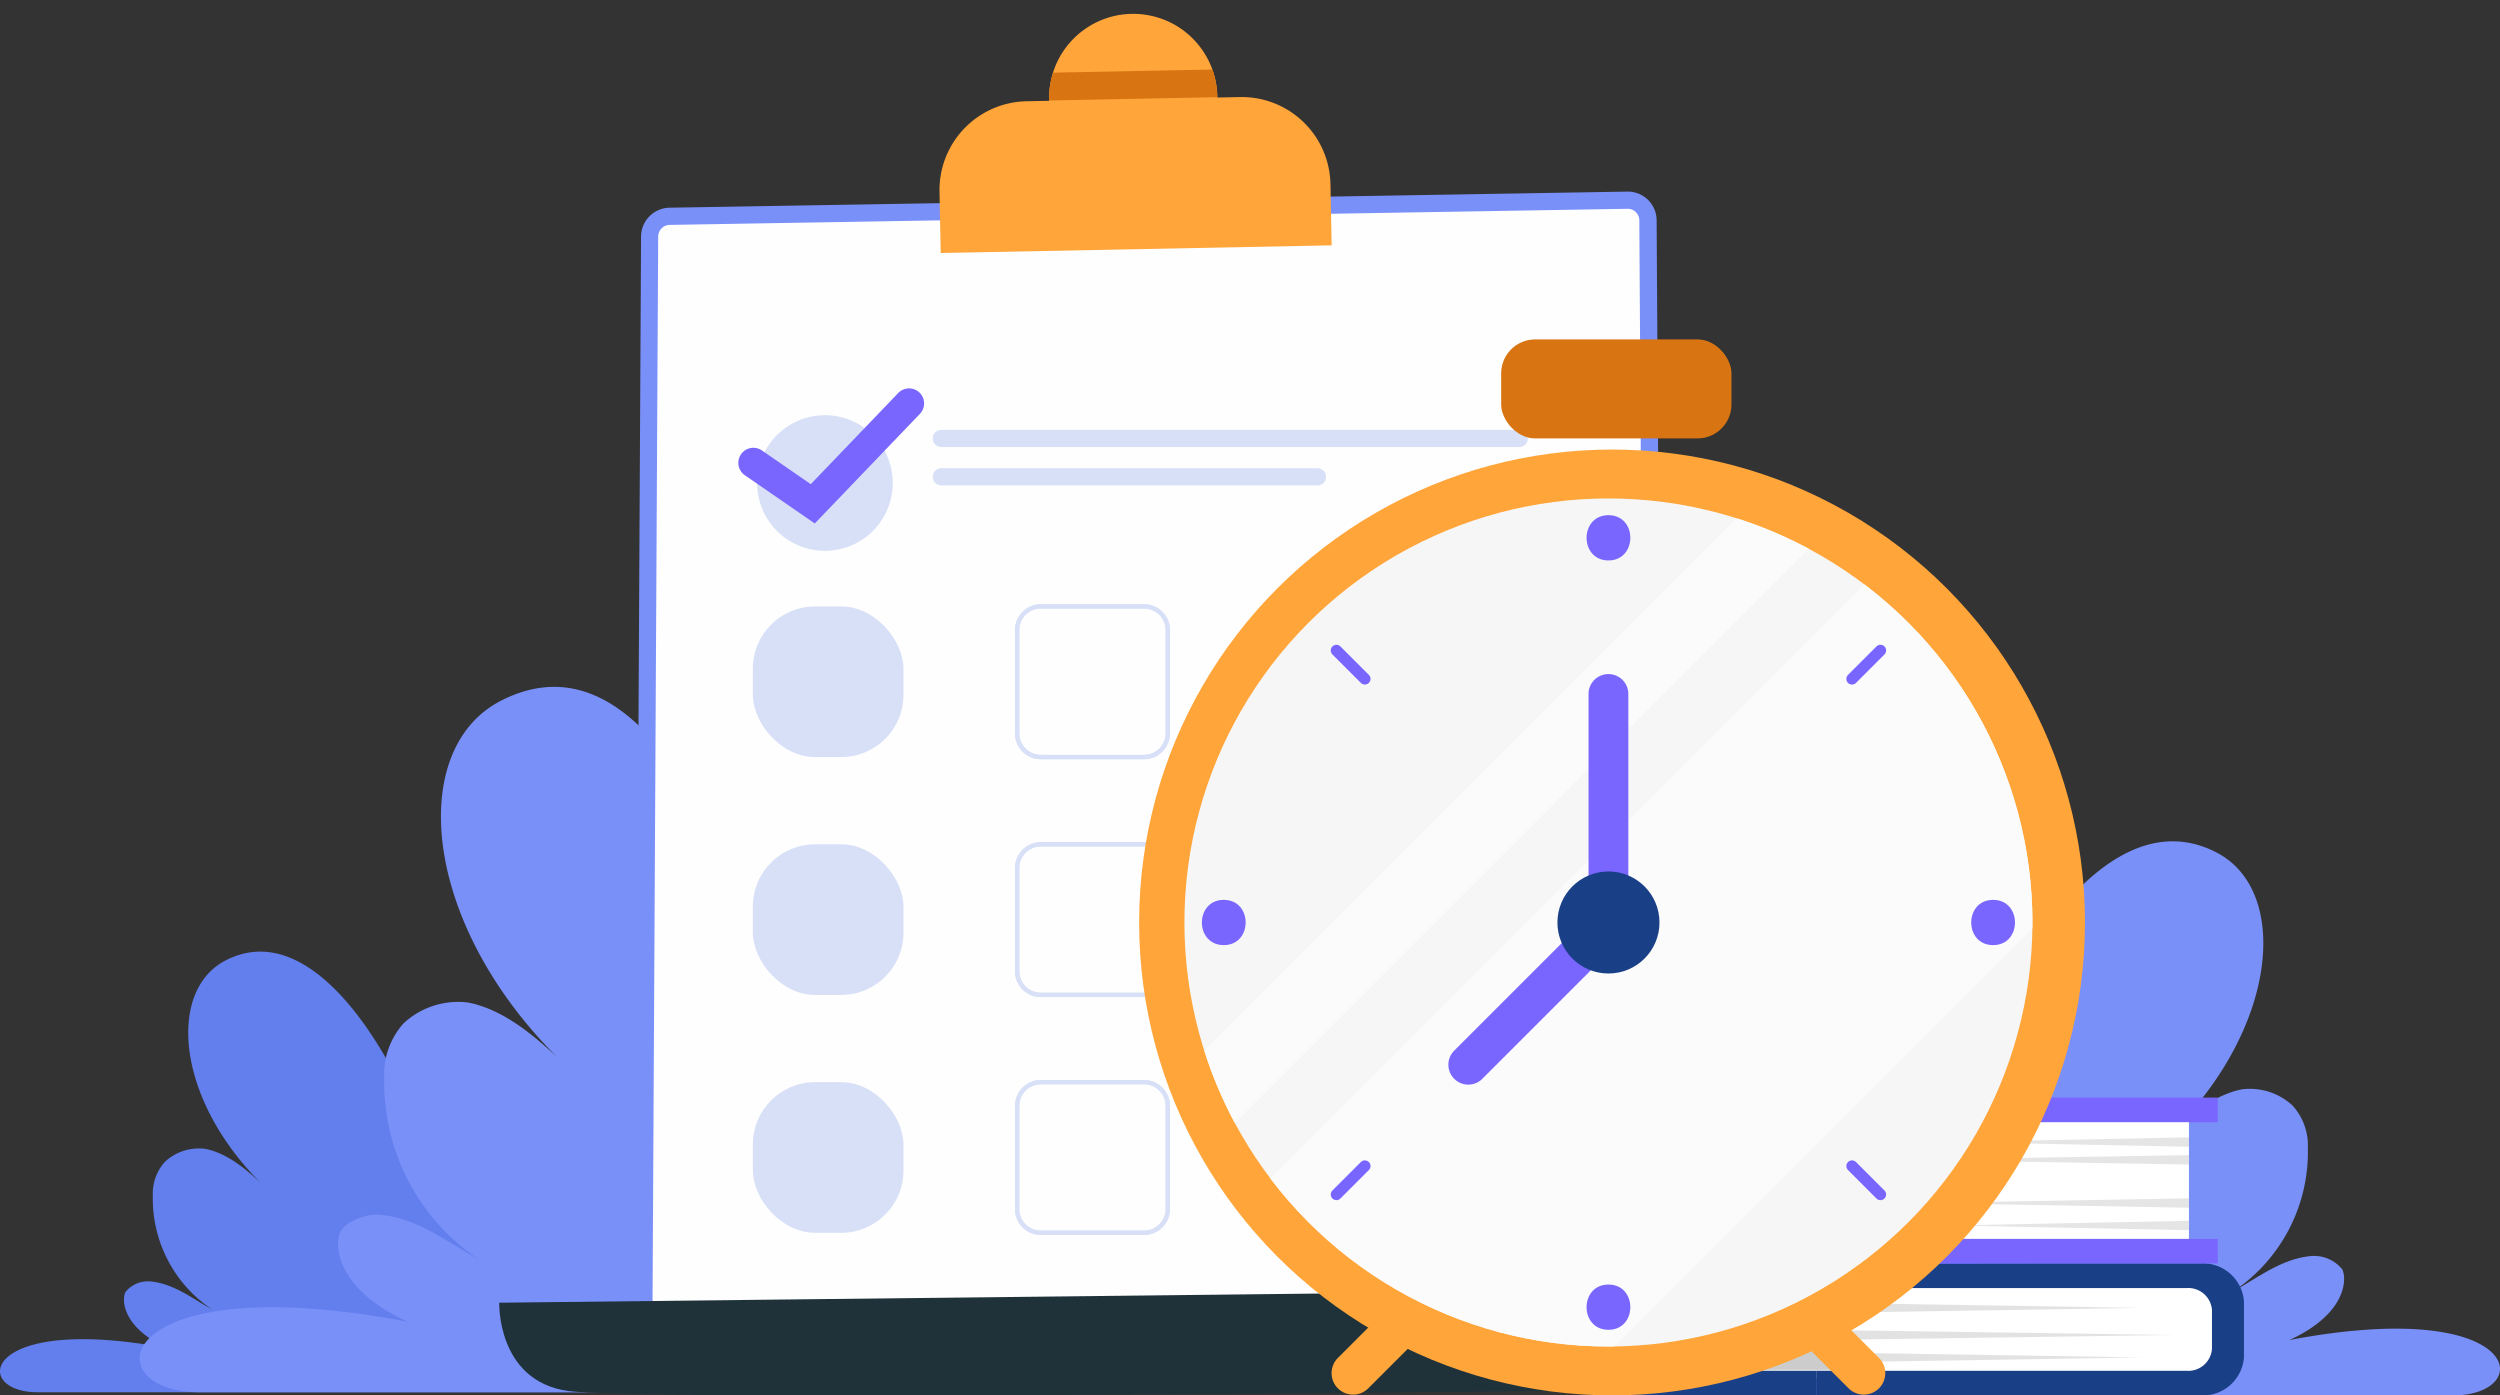 <svg xmlns="http://www.w3.org/2000/svg" xmlns:xlink="http://www.w3.org/1999/xlink" width="220.975" height="123.34" viewBox="0 0 220.975 123.34"><rect x="0" y="0" width="220.975" height="123.34" fill="#333333" stroke="none"/><defs><clipPath id="a"><ellipse cx="37.479" cy="37.48" rx="37.479" ry="37.48" fill="none"/></clipPath></defs><g transform="translate(-47.898 -99.268)"><g transform="translate(47.899 159.983)"><g transform="translate(0 23.397)"><path d="M99.7,359.553H51.212c-5.912,0-4.952-7.01,11.494-3.891-4.035-1.844-4.059-4.314-3.716-4.973a2.563,2.563,0,0,1,2.146-.936c2.092.179,3.68,1.462,5.513,2.486a11.77,11.77,0,0,1-5.243-10.067,4.18,4.18,0,0,1,1.071-2.99,4.423,4.423,0,0,1,3.565-1.143c2.219.44,4.1,2.224,5.724,3.8-8.287-7.622-9.24-17.711-3.935-20.451C76.761,316.772,84.477,334,84.965,336.76L99.7,359.553" transform="translate(-47.899 -320.604)" fill="#627fed"/></g><g transform="translate(12.344 0)"><path d="M148.232,321.382H85.686c-9.464,0-7.928-11.223,18.4-6.229-6.459-2.953-6.5-6.906-5.95-7.961.5-.969,2.348-1.592,3.436-1.5,3.349.287,5.891,2.34,8.825,3.979a18.844,18.844,0,0,1-8.393-16.118,6.693,6.693,0,0,1,1.715-4.787,7.08,7.08,0,0,1,5.706-1.83c3.553.705,6.56,3.561,9.164,6.079-13.266-12.2-14.794-28.355-6.3-32.741,14.3-7.384,22.446,20.424,23.227,24.848Z" transform="translate(-80.383 -259.036)" fill="#7a90f9"/></g><g transform="translate(155.843 13.649)"><path d="M457.994,343.929h60.965c7.433,0,6.227-8.815-14.452-4.893,5.073-2.319,5.1-5.425,4.673-6.253a3.222,3.222,0,0,0-2.7-1.177c-2.63.226-4.627,1.838-6.932,3.126a14.8,14.8,0,0,0,6.593-12.659,5.257,5.257,0,0,0-1.347-3.76,5.56,5.56,0,0,0-4.482-1.437c-2.791.554-5.153,2.8-7.2,4.775,10.42-9.584,11.619-22.271,4.949-25.716-11.231-5.8-20.932,15.859-21.546,19.334l-18.524,28.661" transform="translate(-457.994 -294.953)" fill="#7a90f9"/></g></g><g transform="translate(188.291 196.284)"><g transform="translate(0 14.661)"><rect width="33.208" height="8.653" transform="translate(22.692 1.505)" fill="#fff"/><rect width="20.785" height="8.653" transform="translate(22.693 10.158) rotate(180)" fill="#ededed"/><path d="M470.34,393.141v2.175h32.743a2.1,2.1,0,0,1,2.237,1.935v3.443a2.1,2.1,0,0,1-2.237,1.935H470.34V404.8h33.934a3.64,3.64,0,0,0,3.873-3.35v-4.963a3.64,3.64,0,0,0-3.873-3.35Z" transform="translate(-450.197 -393.141)" fill="#193f87"/><rect width="20.143" height="2.175" transform="translate(0 0)" fill="#193f87"/><rect width="20.143" height="2.175" transform="translate(0 9.488)" fill="#193f87"/><g transform="translate(1.908 3.93)"><path d="M20.785,1.093H0V-1.093H20.785Z" fill="#ccc"/><path d="M20.785,1.093H0V-1.093H20.785Z" transform="translate(0 2.393)" fill="#ccc"/><path d="M20.785,1.093H0V-1.093H20.785Z" transform="translate(0 4.377)" fill="#ccc"/></g><g transform="translate(22.692 3.514)"><path d="M503.28,402.8l-26.232.415v-.831Z" transform="translate(-477.048 -402.389)" fill="#e2e2e2"/><g transform="translate(0 2.393)"><path d="M505.989,409.1l-28.941.415v-.831Z" transform="translate(-477.048 -408.685)" fill="#e2e2e2"/></g><g transform="translate(0 4.377)"><path d="M503.28,414.323l-26.232.415v-.831Z" transform="translate(-477.048 -413.907)" fill="#e2e2e2"/></g></g></g><g transform="translate(5.048 0)"><path d="M7.13,0H29.454a0,0,0,0,1,0,0V14.661a0,0,0,0,1,0,0H7.129A7.129,7.129,0,0,1,0,7.531v-.4A7.13,7.13,0,0,1,7.13,0Z" transform="translate(0 0)" fill="#596fef"/><rect width="28.063" height="11.651" transform="translate(48.04 13.156) rotate(180)" fill="#fff"/><path d="M510.454,354.562v2.175h-27.6a2.1,2.1,0,0,0-2.237,1.935v6.441a2.1,2.1,0,0,0,2.237,1.935h27.6v2.175H481.665a3.64,3.64,0,0,1-3.873-3.35v-7.961a3.64,3.64,0,0,1,3.873-3.35Z" transform="translate(-459.864 -354.562)" fill="#7966ff"/><g transform="translate(22.587 3.514)"><g transform="translate(4.366)"><path d="M501.542,364.225l21.087-.415v.831Z" transform="translate(-501.542 -363.81)" fill="#e5e5e5"/></g><g transform="translate(0 1.571)"><path d="M490.052,368.359l25.454-.415v.831Z" transform="translate(-490.052 -367.944)" fill="#e5e5e5"/></g><g transform="translate(1.657 5.39)"><path d="M494.414,378.41l23.8-.415v.831Z" transform="translate(-494.414 -377.995)" fill="#e5e5e5"/></g><g transform="translate(4.366 7.375)"><path d="M501.542,383.633l21.087-.415v.831Z" transform="translate(-501.542 -383.218)" fill="#e5e5e5"/></g></g></g></g><g transform="translate(92.025 99.268)"><g transform="translate(12.037 16.935)"><path d="M199.946,147.257l84.663-1.423a1.788,1.788,0,0,1,1.821,1.777c.072,11.789.48,77.467.687,84.1.227,7.292,2.31,16.836-8.556,18.354-9.88,1.381-68.653-3.865-79.246-4.829a1.789,1.789,0,0,1-1.626-1.793l.5-94.406A1.791,1.791,0,0,1,199.946,147.257Z" transform="translate(-196.927 -145.073)" fill="#fefefe"/><path d="M272.127,249.813c-17.538,0-63.946-4.133-74.122-5.06a2.536,2.536,0,0,1-2.318-2.554l.5-94.406a2.565,2.565,0,0,1,2.508-2.537l84.663-1.423a2.549,2.549,0,0,1,2.594,2.532c.079,12.887.482,77.506.687,84.083.027.874.081,1.766.137,2.712.4,6.677.9,14.987-9.348,16.418A42.844,42.844,0,0,1,272.127,249.813ZM198.718,146.776h0A1.037,1.037,0,0,0,197.7,147.8l-.5,94.406a1.024,1.024,0,0,0,.936,1.032c11.494,1.046,69.321,6.2,79.072,4.834,8.853-1.237,8.441-8.143,8.041-14.822-.057-.957-.111-1.861-.139-2.755-.206-6.6-.609-71.231-.687-84.121a1.029,1.029,0,0,0-1.03-1.022h-.018Z" transform="translate(-195.687 -143.832)" fill="#7a90f9"/></g><g transform="translate(0 114.169)"><path d="M164.014,400.677s-.227,6.89,6.06,7.8,90.067-.032,90.067-.032-7.221-1.554-9.161-8.743Z" transform="translate(-164.013 -399.7)" fill="#1f323a"/></g><g transform="translate(21.136 34.33)"><g transform="translate(1.659 2.37)"><circle cx="5.994" cy="5.994" r="5.994" fill="#d8e0f7"/></g><g transform="translate(17.182 3.666)"><path d="M316.69,199.254H265.607a.76.76,0,0,0,0,1.52H316.69a.76.76,0,1,0,0-1.52Z" transform="translate(-264.847 -199.254)" fill="#d8e0f7"/><path d="M298.853,208.174H265.607a.76.76,0,0,0,0,1.52h33.246a.76.76,0,1,0,0-1.52Z" transform="translate(-264.847 -204.784)" fill="#d8e0f7"/></g><path d="M235.644,189.978a1.33,1.33,0,0,0-1.881.039l-7.727,8.055-4.319-2.979a1.33,1.33,0,1,0-1.51,2.19l6.182,4.263,9.293-9.689a1.33,1.33,0,0,0-.039-1.88Z" transform="translate(-219.633 -189.607)" fill="#7966ff"/></g><g transform="translate(22.416 53.603)"><rect width="13.315" height="13.315" rx="5.505" fill="#d8e0f7"/></g><g transform="translate(45.589 53.413)"><path d="M295.393,253.518h-9.131a2.284,2.284,0,0,1-2.282-2.282V242.1a2.285,2.285,0,0,1,2.282-2.282h9.131a2.285,2.285,0,0,1,2.282,2.282v9.131A2.285,2.285,0,0,1,295.393,253.518ZM286.262,240.2a1.9,1.9,0,0,0-1.9,1.9v9.131a1.9,1.9,0,0,0,1.9,1.9h9.131a1.9,1.9,0,0,0,1.9-1.9V242.1a1.9,1.9,0,0,0-1.9-1.9Z" transform="translate(-283.98 -239.823)" fill="#d8e0f7"/><path d="M295.393,253.518h-9.131a2.284,2.284,0,0,1-2.282-2.282V242.1a2.285,2.285,0,0,1,2.282-2.282h9.131a2.285,2.285,0,0,1,2.282,2.282v9.131A2.285,2.285,0,0,1,295.393,253.518ZM286.262,240.2a1.9,1.9,0,0,0-1.9,1.9v9.131a1.9,1.9,0,0,0,1.9,1.9h9.131a1.9,1.9,0,0,0,1.9-1.9V242.1a1.9,1.9,0,0,0-1.9-1.9Z" transform="translate(-283.98 -239.823)" fill="#d8e0f7"/></g><g transform="translate(22.416 74.627)"><rect width="13.315" height="13.315" rx="5.505" fill="#d8e0f7"/></g><g transform="translate(45.589 74.437)"><path d="M295.393,308.843h-9.131a2.285,2.285,0,0,1-2.282-2.282v-9.131a2.285,2.285,0,0,1,2.282-2.282h9.131a2.285,2.285,0,0,1,2.282,2.282v9.131A2.285,2.285,0,0,1,295.393,308.843Zm-9.131-13.316a1.9,1.9,0,0,0-1.9,1.9v9.131a1.9,1.9,0,0,0,1.9,1.9h9.131a1.9,1.9,0,0,0,1.9-1.9v-9.131a1.9,1.9,0,0,0-1.9-1.9Z" transform="translate(-283.98 -295.147)" fill="#d8e0f7"/><path d="M295.393,308.843h-9.131a2.285,2.285,0,0,1-2.282-2.282v-9.131a2.285,2.285,0,0,1,2.282-2.282h9.131a2.285,2.285,0,0,1,2.282,2.282v9.131A2.285,2.285,0,0,1,295.393,308.843Zm-9.131-13.316a1.9,1.9,0,0,0-1.9,1.9v9.131a1.9,1.9,0,0,0,1.9,1.9h9.131a1.9,1.9,0,0,0,1.9-1.9v-9.131a1.9,1.9,0,0,0-1.9-1.9Z" transform="translate(-283.98 -295.147)" fill="#d8e0f7"/></g><g transform="translate(22.416 95.652)"><rect width="13.315" height="13.315" rx="5.505" fill="#d8e0f7"/></g><g transform="translate(45.589 95.462)"><path d="M295.393,364.167h-9.131a2.285,2.285,0,0,1-2.282-2.282v-9.131a2.285,2.285,0,0,1,2.282-2.282h9.131a2.285,2.285,0,0,1,2.282,2.282v9.131A2.285,2.285,0,0,1,295.393,364.167Zm-9.131-13.315a1.9,1.9,0,0,0-1.9,1.9v9.131a1.9,1.9,0,0,0,1.9,1.9h9.131a1.9,1.9,0,0,0,1.9-1.9v-9.131a1.9,1.9,0,0,0-1.9-1.9Z" transform="translate(-283.98 -350.472)" fill="#d8e0f7"/><path d="M295.393,364.167h-9.131a2.285,2.285,0,0,1-2.282-2.282v-9.131a2.285,2.285,0,0,1,2.282-2.282h9.131a2.285,2.285,0,0,1,2.282,2.282v9.131A2.285,2.285,0,0,1,295.393,364.167Zm-9.131-13.315a1.9,1.9,0,0,0-1.9,1.9v9.131a1.9,1.9,0,0,0,1.9,1.9h9.131a1.9,1.9,0,0,0,1.9-1.9v-9.131a1.9,1.9,0,0,0-1.9-1.9Z" transform="translate(-283.98 -350.472)" fill="#d8e0f7"/></g><g transform="translate(38.762 0)"><g transform="translate(0 8.426)"><path d="M7.847,0H26.716a7.847,7.847,0,0,1,7.847,7.847v5.415a0,0,0,0,1,0,0H0a0,0,0,0,1,0,0V7.847A7.847,7.847,0,0,1,7.847,0Z" transform="translate(0 0.678) rotate(-1.124)" fill="#ffa539"/></g><g transform="translate(8.617)"><circle cx="7.435" cy="7.435" r="7.435" transform="translate(0 14.624) rotate(-79.568)" fill="#ffa539"/></g><g transform="translate(9.841 6.147)"><path d="M291.912,118.1c0,.027,0,.052.005.078l14.859-.291c0-.026,0-.052,0-.079a7.421,7.421,0,0,0-.44-2.366l-14.079.276A7.406,7.406,0,0,0,291.912,118.1Z" transform="translate(-291.91 -115.443)" fill="#d87512"/></g></g></g><g transform="translate(148.266 139.004)"><g transform="translate(0 0)"><path d="M472.174,406.736l-4.581-4.581a1.9,1.9,0,0,0-2.687,2.687l4.581,4.581a1.9,1.9,0,0,0,2.687-2.687Z" transform="translate(-406.455 -326.442)" fill="#ffa539"/><path d="M360.851,409.817l4.34-4.34a1.9,1.9,0,0,0-2.687-2.687l-4.34,4.34a1.9,1.9,0,0,0,2.687,2.687Z" transform="translate(-340.279 -326.836)" fill="#ffa539"/><circle cx="41.802" cy="41.802" r="41.802" transform="translate(0.32)" fill="#ffa539"/><rect width="20.356" height="8.75" rx="3" transform="translate(32.32 -9.735)" fill="#d87512"/><ellipse cx="37.479" cy="37.48" rx="37.479" ry="37.48" transform="translate(4.322 4.322)" fill="#f6f6f6"/><g transform="translate(4.322 4.322)" clip-path="url(#a)"><g transform="translate(-7.354 -18.279)"><rect width="107.753" height="6.404" transform="translate(0 76.197) rotate(-45.003)" fill="#fbfbfb"/></g><g transform="translate(-3.938 -4.584)"><rect width="107.754" height="32.024" transform="translate(0 76.194) rotate(-45)" fill="#fbfbfb"/></g></g><path d="M417.383,257.724v20.151a1.76,1.76,0,0,0,3.517,0V257.724a1.76,1.76,0,0,0-3.517,0Z" transform="translate(-377.34 -236.191)" fill="#7966ff"/><path d="M397.57,310.268l-12.413,12.413a1.76,1.76,0,0,0,2.487,2.487l12.413-12.414a1.76,1.76,0,0,0-2.487-2.487Z" transform="translate(-357.037 -269.5)" fill="#7966ff"/><path d="M473.292,257.231l-2.512,2.512a.5.5,0,0,0,.708.708L474,257.938a.5.5,0,0,0-.708-.708Z" transform="translate(-407.801 -239.826)" fill="#7966ff"/><path d="M367.922,362.6l-2.512,2.512a.5.5,0,0,0,.708.708l2.512-2.512a.5.5,0,0,0-.708-.708Z" transform="translate(-348.004 -299.622)" fill="#7966ff"/><path d="M474,365.113l-2.512-2.512a.5.5,0,0,0-.708.708l2.512,2.512a.5.5,0,0,0,.708-.708Z" transform="translate(-407.801 -299.622)" fill="#7966ff"/><path d="M368.63,259.743l-2.512-2.512a.5.5,0,0,0-.708.708l2.512,2.512a.5.5,0,0,0,.708-.708Z" transform="translate(-348.004 -239.826)" fill="#7966ff"/><path d="M419.474,391.821c2.576,0,2.58-4,0-4s-2.58,4,0,4Z" transform="translate(-377.67 -314.016)" fill="#7966ff"/><path d="M419.474,234.591c2.576,0,2.58-4,0-4s-2.58,4,0,4Z" transform="translate(-377.67 -224.79)" fill="#7966ff"/><path d="M340.858,313.206c2.576,0,2.58-4,0-4s-2.58,4,0,4Z" transform="translate(-333.057 -269.403)" fill="#7966ff"/><path d="M498.089,313.206c2.576,0,2.58-4,0-4s-2.58,4,0,4Z" transform="translate(-422.285 -269.403)" fill="#7966ff"/><circle cx="4.51" cy="4.51" r="4.51" transform="translate(37.293 37.292)" fill="#193f87"/></g></g></g></svg>